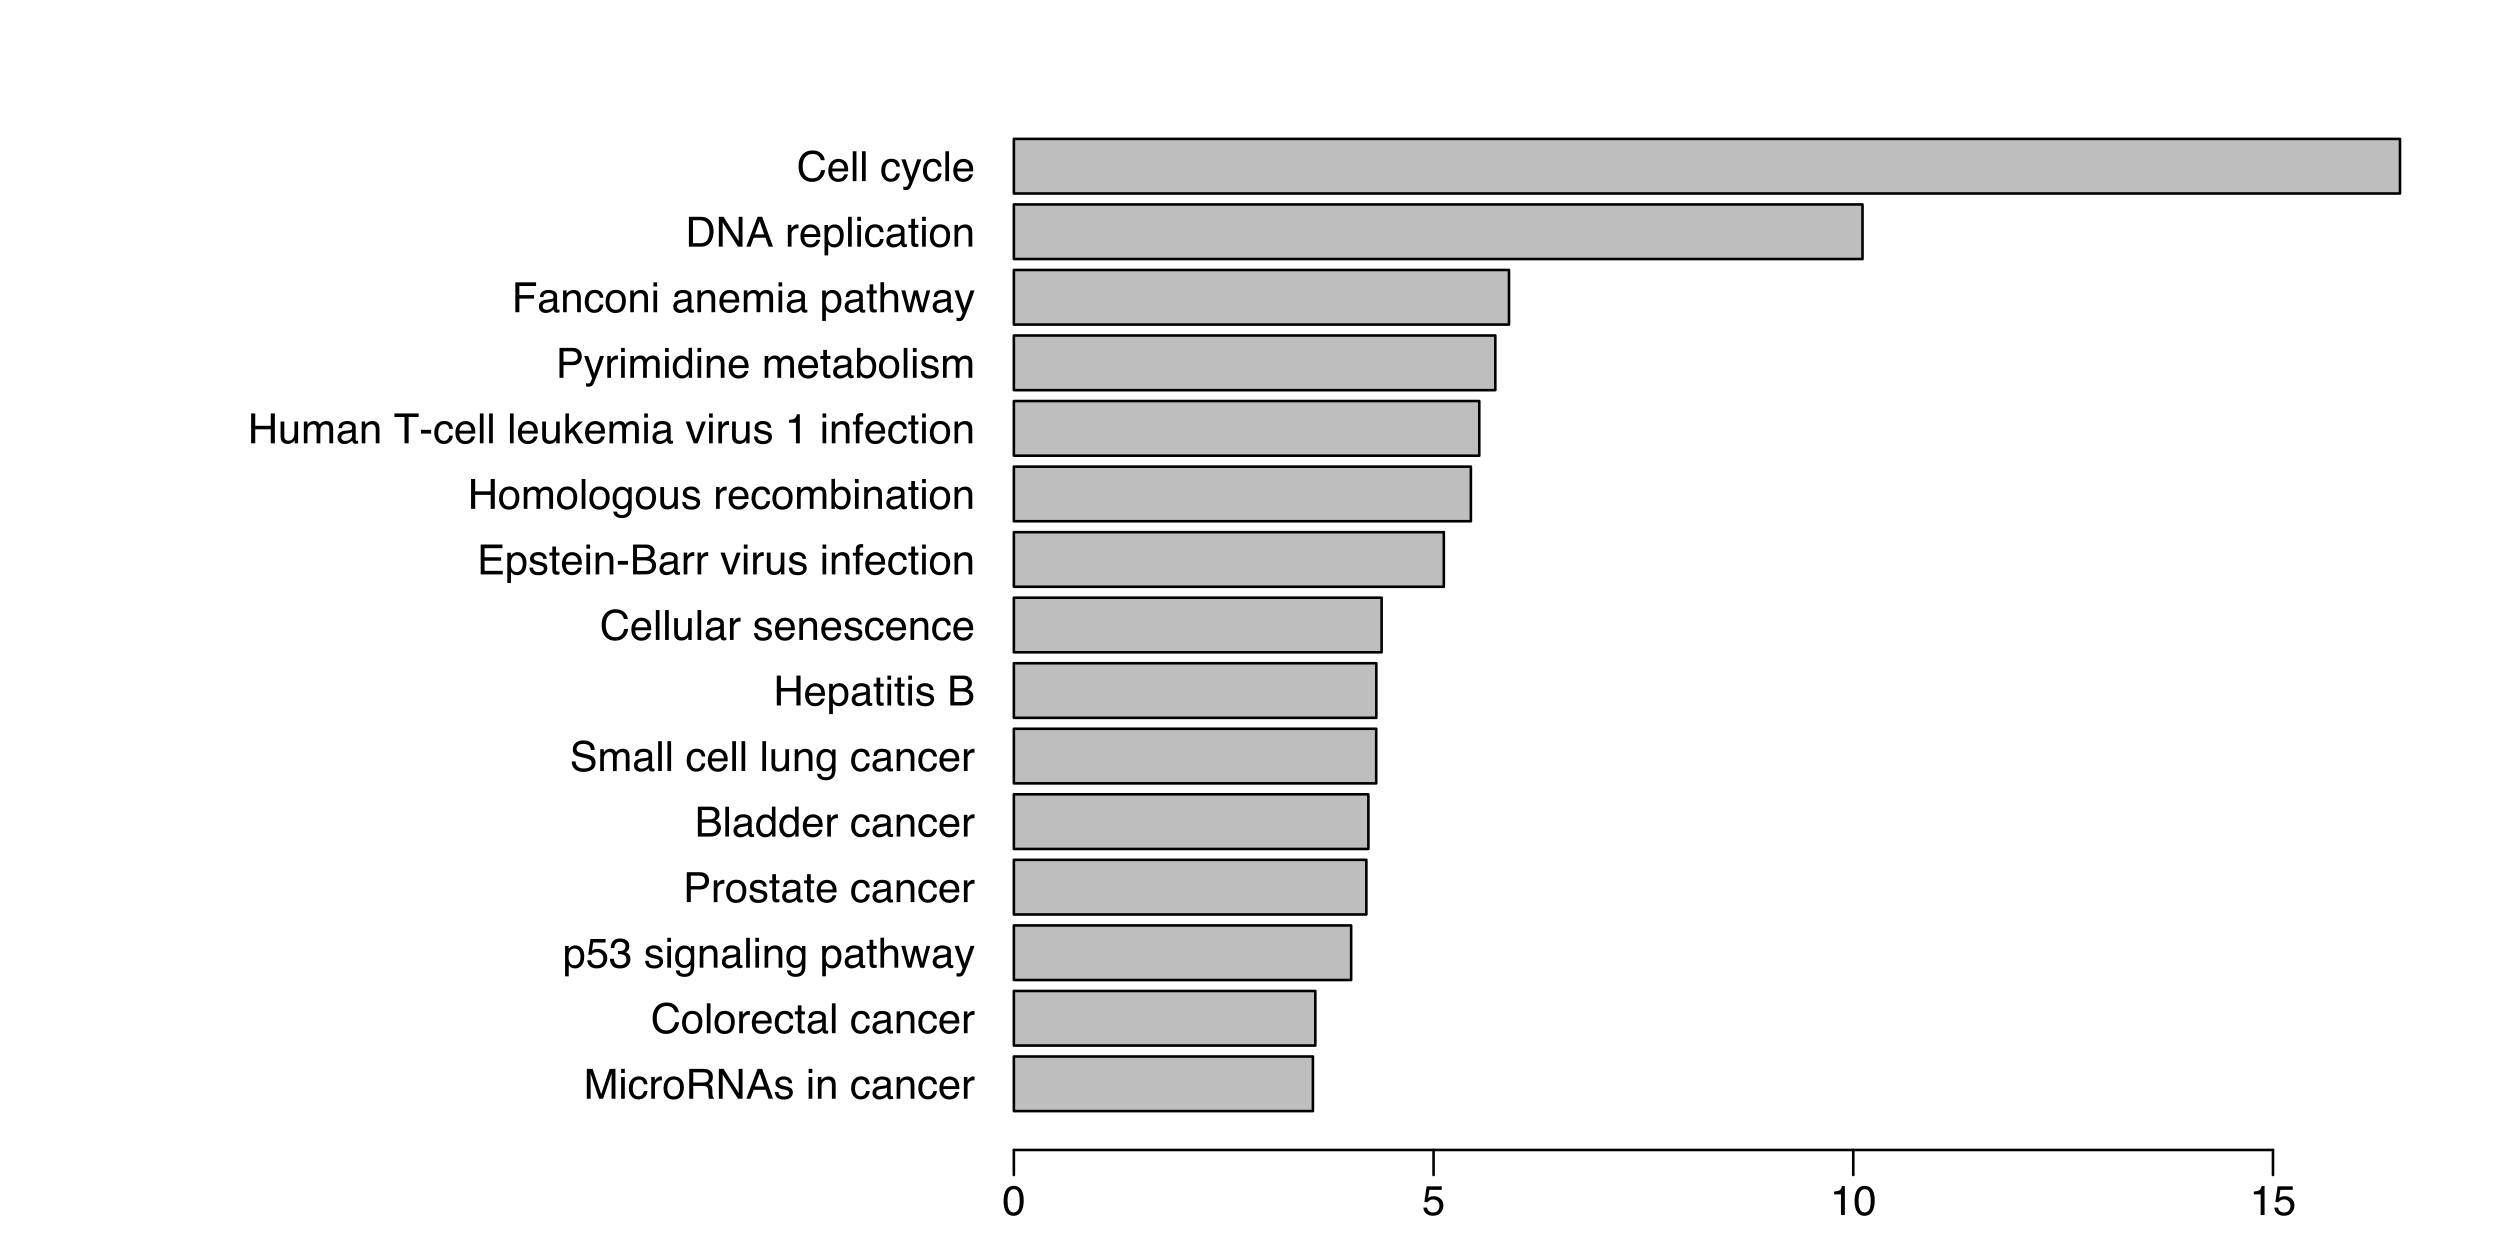 <?xml version="1.0" encoding="UTF-8"?>
<svg xmlns="http://www.w3.org/2000/svg" xmlns:xlink="http://www.w3.org/1999/xlink" width="720pt" height="360pt" viewBox="0 0 720 360" version="1.1">
<defs>
<g>
<symbol overflow="visible" id="glyph0-0">
<path style="stroke:none;" d="M 0.391 0 L 0.391 -8.609 L 7.219 -8.609 L 7.219 0 Z M 6.141 -1.078 L 6.141 -7.531 L 1.469 -7.531 L 1.469 -1.078 Z M 6.141 -1.078 "/>
</symbol>
<symbol overflow="visible" id="glyph0-1">
<path style="stroke:none;" d="M 0.891 -8.609 L 2.562 -8.609 L 5.031 -1.328 L 7.484 -8.609 L 9.141 -8.609 L 9.141 0 L 8.031 0 L 8.031 -5.078 C 8.031 -5.254 8.031 -5.547 8.031 -5.953 C 8.039 -6.359 8.047 -6.797 8.047 -7.266 L 5.594 0 L 4.438 0 L 1.969 -7.266 L 1.969 -7 C 1.969 -6.789 1.973 -6.469 1.984 -6.031 C 1.992 -5.602 2 -5.285 2 -5.078 L 2 0 L 0.891 0 Z M 0.891 -8.609 "/>
</symbol>
<symbol overflow="visible" id="glyph0-2">
<path style="stroke:none;" d="M 0.781 -6.25 L 1.844 -6.25 L 1.844 0 L 0.781 0 Z M 0.781 -8.609 L 1.844 -8.609 L 1.844 -7.406 L 0.781 -7.406 Z M 0.781 -8.609 "/>
</symbol>
<symbol overflow="visible" id="glyph0-3">
<path style="stroke:none;" d="M 3.188 -6.453 C 3.895 -6.453 4.469 -6.281 4.906 -5.938 C 5.352 -5.594 5.625 -5.004 5.719 -4.172 L 4.688 -4.172 C 4.625 -4.555 4.484 -4.875 4.266 -5.125 C 4.047 -5.383 3.688 -5.516 3.188 -5.516 C 2.52 -5.516 2.039 -5.188 1.75 -4.531 C 1.562 -4.102 1.469 -3.578 1.469 -2.953 C 1.469 -2.328 1.598 -1.797 1.859 -1.359 C 2.129 -0.93 2.551 -0.719 3.125 -0.719 C 3.562 -0.719 3.906 -0.852 4.156 -1.125 C 4.414 -1.395 4.594 -1.758 4.688 -2.219 L 5.719 -2.219 C 5.602 -1.383 5.312 -0.773 4.844 -0.391 C 4.375 -0.004 3.773 0.188 3.047 0.188 C 2.223 0.188 1.566 -0.113 1.078 -0.719 C 0.586 -1.32 0.344 -2.07 0.344 -2.969 C 0.344 -4.07 0.609 -4.926 1.141 -5.531 C 1.68 -6.145 2.363 -6.453 3.188 -6.453 Z M 3.031 -6.422 Z M 3.031 -6.422 "/>
</symbol>
<symbol overflow="visible" id="glyph0-4">
<path style="stroke:none;" d="M 0.797 -6.281 L 1.812 -6.281 L 1.812 -5.188 C 1.883 -5.406 2.082 -5.664 2.406 -5.969 C 2.727 -6.27 3.098 -6.422 3.516 -6.422 C 3.535 -6.422 3.566 -6.414 3.609 -6.406 C 3.66 -6.406 3.742 -6.398 3.859 -6.391 L 3.859 -5.281 C 3.797 -5.289 3.738 -5.297 3.688 -5.297 C 3.633 -5.297 3.578 -5.297 3.516 -5.297 C 2.984 -5.297 2.57 -5.125 2.281 -4.781 C 2 -4.445 1.859 -4.055 1.859 -3.609 L 1.859 0 L 0.797 0 Z M 0.797 -6.281 "/>
</symbol>
<symbol overflow="visible" id="glyph0-5">
<path style="stroke:none;" d="M 3.266 -0.688 C 3.961 -0.688 4.441 -0.945 4.703 -1.469 C 4.961 -2 5.094 -2.586 5.094 -3.234 C 5.094 -3.828 5 -4.305 4.812 -4.672 C 4.508 -5.242 4 -5.531 3.281 -5.531 C 2.633 -5.531 2.164 -5.285 1.875 -4.797 C 1.582 -4.305 1.438 -3.711 1.438 -3.016 C 1.438 -2.348 1.582 -1.789 1.875 -1.344 C 2.164 -0.906 2.629 -0.688 3.266 -0.688 Z M 3.312 -6.453 C 4.113 -6.453 4.789 -6.18 5.344 -5.641 C 5.906 -5.109 6.188 -4.316 6.188 -3.266 C 6.188 -2.254 5.941 -1.414 5.453 -0.75 C 4.961 -0.094 4.203 0.234 3.172 0.234 C 2.305 0.234 1.617 -0.055 1.109 -0.641 C 0.598 -1.234 0.344 -2.02 0.344 -3 C 0.344 -4.051 0.609 -4.891 1.141 -5.516 C 1.68 -6.141 2.406 -6.453 3.312 -6.453 Z M 3.266 -6.422 Z M 3.266 -6.422 "/>
</symbol>
<symbol overflow="visible" id="glyph0-6">
<path style="stroke:none;" d="M 4.922 -4.672 C 5.461 -4.672 5.891 -4.781 6.203 -5 C 6.523 -5.219 6.688 -5.609 6.688 -6.172 C 6.688 -6.785 6.469 -7.207 6.031 -7.438 C 5.789 -7.551 5.469 -7.609 5.062 -7.609 L 2.219 -7.609 L 2.219 -4.672 Z M 1.062 -8.609 L 5.047 -8.609 C 5.703 -8.609 6.238 -8.516 6.656 -8.328 C 7.469 -7.953 7.875 -7.27 7.875 -6.281 C 7.875 -5.77 7.766 -5.348 7.547 -5.016 C 7.336 -4.691 7.039 -4.43 6.656 -4.234 C 7 -4.098 7.254 -3.914 7.422 -3.688 C 7.586 -3.469 7.68 -3.109 7.703 -2.609 L 7.75 -1.453 C 7.758 -1.129 7.785 -0.883 7.828 -0.719 C 7.898 -0.445 8.023 -0.27 8.203 -0.188 L 8.203 0 L 6.781 0 C 6.738 -0.07 6.703 -0.164 6.672 -0.281 C 6.648 -0.406 6.633 -0.633 6.625 -0.969 L 6.547 -2.406 C 6.523 -2.969 6.316 -3.344 5.922 -3.531 C 5.703 -3.633 5.352 -3.688 4.875 -3.688 L 2.219 -3.688 L 2.219 0 L 1.062 0 Z M 1.062 -8.609 "/>
</symbol>
<symbol overflow="visible" id="glyph0-7">
<path style="stroke:none;" d="M 0.922 -8.609 L 2.297 -8.609 L 6.641 -1.641 L 6.641 -8.609 L 7.75 -8.609 L 7.75 0 L 6.438 0 L 2.031 -6.969 L 2.031 0 L 0.922 0 Z M 4.25 -8.609 Z M 4.25 -8.609 "/>
</symbol>
<symbol overflow="visible" id="glyph0-8">
<path style="stroke:none;" d="M 5.328 -3.531 L 4.031 -7.328 L 2.641 -3.531 Z M 3.422 -8.609 L 4.734 -8.609 L 7.859 0 L 6.578 0 L 5.703 -2.578 L 2.297 -2.578 L 1.375 0 L 0.172 0 Z M 4.016 -8.609 Z M 4.016 -8.609 "/>
</symbol>
<symbol overflow="visible" id="glyph0-9">
<path style="stroke:none;" d="M 1.406 -1.969 C 1.438 -1.613 1.523 -1.344 1.672 -1.156 C 1.93 -0.82 2.391 -0.656 3.047 -0.656 C 3.441 -0.656 3.785 -0.738 4.078 -0.906 C 4.379 -1.07 4.531 -1.332 4.531 -1.688 C 4.531 -1.957 4.41 -2.164 4.172 -2.312 C 4.016 -2.395 3.711 -2.492 3.266 -2.609 L 2.422 -2.812 C 1.891 -2.945 1.5 -3.098 1.25 -3.266 C 0.789 -3.547 0.562 -3.941 0.562 -4.453 C 0.562 -5.047 0.773 -5.523 1.203 -5.891 C 1.629 -6.254 2.207 -6.438 2.938 -6.438 C 3.875 -6.438 4.551 -6.16 4.969 -5.609 C 5.238 -5.254 5.367 -4.875 5.359 -4.469 L 4.359 -4.469 C 4.336 -4.707 4.254 -4.926 4.109 -5.125 C 3.867 -5.395 3.445 -5.531 2.844 -5.531 C 2.445 -5.531 2.145 -5.453 1.938 -5.297 C 1.738 -5.148 1.641 -4.953 1.641 -4.703 C 1.641 -4.43 1.773 -4.211 2.047 -4.047 C 2.203 -3.953 2.43 -3.867 2.734 -3.797 L 3.422 -3.625 C 4.18 -3.438 4.691 -3.258 4.953 -3.094 C 5.359 -2.82 5.562 -2.395 5.562 -1.812 C 5.562 -1.258 5.348 -0.781 4.922 -0.375 C 4.504 0.031 3.863 0.234 3 0.234 C 2.062 0.234 1.395 0.023 1 -0.391 C 0.613 -0.816 0.41 -1.344 0.391 -1.969 Z M 2.953 -6.422 Z M 2.953 -6.422 "/>
</symbol>
<symbol overflow="visible" id="glyph0-10">
<path style="stroke:none;" d=""/>
</symbol>
<symbol overflow="visible" id="glyph0-11">
<path style="stroke:none;" d="M 0.781 -6.281 L 1.781 -6.281 L 1.781 -5.391 C 2.07 -5.754 2.383 -6.016 2.719 -6.172 C 3.051 -6.336 3.422 -6.422 3.828 -6.422 C 4.711 -6.422 5.312 -6.109 5.625 -5.484 C 5.801 -5.141 5.891 -4.656 5.891 -4.031 L 5.891 0 L 4.812 0 L 4.812 -3.953 C 4.812 -4.336 4.754 -4.645 4.641 -4.875 C 4.453 -5.27 4.113 -5.469 3.625 -5.469 C 3.375 -5.469 3.172 -5.441 3.016 -5.391 C 2.723 -5.305 2.469 -5.133 2.25 -4.875 C 2.07 -4.664 1.957 -4.453 1.906 -4.234 C 1.852 -4.016 1.828 -3.695 1.828 -3.281 L 1.828 0 L 0.781 0 Z M 3.25 -6.422 Z M 3.25 -6.422 "/>
</symbol>
<symbol overflow="visible" id="glyph0-12">
<path style="stroke:none;" d="M 1.578 -1.672 C 1.578 -1.367 1.688 -1.129 1.906 -0.953 C 2.133 -0.773 2.398 -0.688 2.703 -0.688 C 3.078 -0.688 3.438 -0.77 3.781 -0.938 C 4.375 -1.227 4.672 -1.695 4.672 -2.344 L 4.672 -3.188 C 4.535 -3.113 4.363 -3.047 4.156 -2.984 C 3.957 -2.93 3.758 -2.895 3.562 -2.875 L 2.938 -2.797 C 2.551 -2.742 2.258 -2.66 2.062 -2.547 C 1.738 -2.367 1.578 -2.078 1.578 -1.672 Z M 4.141 -3.797 C 4.379 -3.828 4.539 -3.93 4.625 -4.109 C 4.664 -4.203 4.688 -4.336 4.688 -4.516 C 4.688 -4.867 4.555 -5.125 4.297 -5.281 C 4.047 -5.445 3.688 -5.531 3.219 -5.531 C 2.664 -5.531 2.273 -5.383 2.047 -5.094 C 1.91 -4.926 1.82 -4.68 1.781 -4.359 L 0.797 -4.359 C 0.816 -5.129 1.066 -5.664 1.547 -5.969 C 2.035 -6.27 2.598 -6.422 3.234 -6.422 C 3.973 -6.422 4.57 -6.281 5.031 -6 C 5.488 -5.719 5.719 -5.281 5.719 -4.688 L 5.719 -1.078 C 5.719 -0.973 5.738 -0.883 5.781 -0.812 C 5.832 -0.75 5.93 -0.719 6.078 -0.719 C 6.117 -0.719 6.164 -0.719 6.219 -0.719 C 6.281 -0.727 6.348 -0.738 6.422 -0.75 L 6.422 0.031 C 6.254 0.07 6.125 0.098 6.031 0.109 C 5.945 0.129 5.832 0.141 5.688 0.141 C 5.32 0.141 5.062 0.008 4.906 -0.25 C 4.812 -0.383 4.75 -0.578 4.719 -0.828 C 4.5 -0.547 4.188 -0.301 3.781 -0.094 C 3.383 0.113 2.945 0.219 2.469 0.219 C 1.883 0.219 1.406 0.039 1.031 -0.312 C 0.664 -0.664 0.484 -1.109 0.484 -1.641 C 0.484 -2.223 0.664 -2.676 1.031 -3 C 1.395 -3.32 1.867 -3.52 2.453 -3.594 Z M 3.266 -6.422 Z M 3.266 -6.422 "/>
</symbol>
<symbol overflow="visible" id="glyph0-13">
<path style="stroke:none;" d="M 3.391 -6.422 C 3.836 -6.422 4.27 -6.316 4.688 -6.109 C 5.102 -5.898 5.422 -5.629 5.641 -5.297 C 5.848 -4.973 5.988 -4.602 6.062 -4.188 C 6.125 -3.895 6.156 -3.43 6.156 -2.797 L 1.547 -2.797 C 1.566 -2.16 1.719 -1.648 2 -1.266 C 2.281 -0.879 2.719 -0.688 3.312 -0.688 C 3.863 -0.688 4.301 -0.867 4.625 -1.234 C 4.812 -1.441 4.945 -1.688 5.031 -1.969 L 6.062 -1.969 C 6.039 -1.738 5.953 -1.484 5.797 -1.203 C 5.641 -0.922 5.469 -0.688 5.281 -0.5 C 4.957 -0.188 4.555 0.02 4.078 0.125 C 3.828 0.188 3.539 0.219 3.219 0.219 C 2.438 0.219 1.773 -0.062 1.234 -0.625 C 0.691 -1.195 0.422 -1.992 0.422 -3.016 C 0.422 -4.023 0.691 -4.844 1.234 -5.469 C 1.785 -6.102 2.504 -6.422 3.391 -6.422 Z M 5.062 -3.641 C 5.02 -4.098 4.922 -4.461 4.766 -4.734 C 4.484 -5.242 4.004 -5.5 3.328 -5.5 C 2.836 -5.5 2.426 -5.32 2.094 -4.969 C 1.77 -4.625 1.598 -4.18 1.578 -3.641 Z M 3.281 -6.422 Z M 3.281 -6.422 "/>
</symbol>
<symbol overflow="visible" id="glyph0-14">
<path style="stroke:none;" d="M 4.547 -8.844 C 5.629 -8.844 6.473 -8.555 7.078 -7.984 C 7.68 -7.41 8.016 -6.758 8.078 -6.031 L 6.938 -6.031 C 6.812 -6.582 6.555 -7.02 6.172 -7.344 C 5.785 -7.664 5.242 -7.828 4.547 -7.828 C 3.703 -7.828 3.02 -7.531 2.5 -6.938 C 1.977 -6.344 1.719 -5.43 1.719 -4.203 C 1.719 -3.191 1.953 -2.367 2.422 -1.734 C 2.891 -1.109 3.594 -0.797 4.531 -0.797 C 5.383 -0.797 6.039 -1.129 6.5 -1.797 C 6.727 -2.141 6.906 -2.598 7.031 -3.172 L 8.156 -3.172 C 8.062 -2.266 7.727 -1.504 7.156 -0.891 C 6.469 -0.148 5.547 0.219 4.391 0.219 C 3.391 0.219 2.551 -0.082 1.875 -0.688 C 0.977 -1.488 0.531 -2.723 0.531 -4.391 C 0.531 -5.66 0.863 -6.703 1.531 -7.516 C 2.258 -8.398 3.266 -8.844 4.547 -8.844 Z M 4.312 -8.844 Z M 4.312 -8.844 "/>
</symbol>
<symbol overflow="visible" id="glyph0-15">
<path style="stroke:none;" d="M 0.797 -8.609 L 1.859 -8.609 L 1.859 0 L 0.797 0 Z M 0.797 -8.609 "/>
</symbol>
<symbol overflow="visible" id="glyph0-16">
<path style="stroke:none;" d="M 0.984 -8.031 L 2.047 -8.031 L 2.047 -6.281 L 3.047 -6.281 L 3.047 -5.422 L 2.047 -5.422 L 2.047 -1.312 C 2.047 -1.094 2.125 -0.945 2.281 -0.875 C 2.352 -0.832 2.488 -0.812 2.688 -0.812 C 2.738 -0.812 2.789 -0.812 2.844 -0.812 C 2.906 -0.82 2.973 -0.828 3.047 -0.828 L 3.047 0 C 2.93 0.031 2.805 0.051 2.672 0.062 C 2.547 0.082 2.406 0.094 2.25 0.094 C 1.758 0.094 1.426 -0.031 1.25 -0.281 C 1.07 -0.531 0.984 -0.859 0.984 -1.266 L 0.984 -5.422 L 0.141 -5.422 L 0.141 -6.281 L 0.984 -6.281 Z M 0.984 -8.031 "/>
</symbol>
<symbol overflow="visible" id="glyph0-17">
<path style="stroke:none;" d="M 3.422 -0.703 C 3.91 -0.703 4.316 -0.91 4.641 -1.328 C 4.973 -1.742 5.141 -2.359 5.141 -3.172 C 5.141 -3.672 5.066 -4.102 4.922 -4.469 C 4.648 -5.156 4.148 -5.5 3.422 -5.5 C 2.691 -5.5 2.191 -5.133 1.922 -4.406 C 1.773 -4.02 1.703 -3.523 1.703 -2.922 C 1.703 -2.43 1.773 -2.02 1.922 -1.688 C 2.191 -1.031 2.691 -0.703 3.422 -0.703 Z M 0.688 -6.25 L 1.719 -6.25 L 1.719 -5.422 C 1.926 -5.703 2.156 -5.922 2.406 -6.078 C 2.758 -6.305 3.176 -6.422 3.656 -6.422 C 4.375 -6.422 4.977 -6.148 5.469 -5.609 C 5.969 -5.066 6.219 -4.289 6.219 -3.281 C 6.219 -1.906 5.859 -0.926 5.141 -0.344 C 4.691 0.031 4.164 0.219 3.562 0.219 C 3.094 0.219 2.695 0.113 2.375 -0.094 C 2.188 -0.219 1.977 -0.422 1.75 -0.703 L 1.75 2.5 L 0.688 2.5 Z M 0.688 -6.25 "/>
</symbol>
<symbol overflow="visible" id="glyph0-18">
<path style="stroke:none;" d="M 1.484 -2.141 C 1.555 -1.535 1.836 -1.117 2.328 -0.891 C 2.578 -0.773 2.863 -0.719 3.188 -0.719 C 3.812 -0.719 4.273 -0.914 4.578 -1.312 C 4.879 -1.707 5.031 -2.148 5.031 -2.641 C 5.031 -3.223 4.848 -3.676 4.484 -4 C 4.129 -4.32 3.703 -4.484 3.203 -4.484 C 2.836 -4.484 2.523 -4.41 2.266 -4.266 C 2.004 -4.129 1.785 -3.938 1.609 -3.688 L 0.688 -3.734 L 1.328 -8.25 L 5.688 -8.25 L 5.688 -7.234 L 2.125 -7.234 L 1.766 -4.906 C 1.961 -5.051 2.148 -5.16 2.328 -5.234 C 2.641 -5.359 3 -5.422 3.406 -5.422 C 4.176 -5.422 4.828 -5.172 5.359 -4.672 C 5.898 -4.18 6.172 -3.555 6.172 -2.797 C 6.172 -2.004 5.922 -1.301 5.422 -0.688 C 4.93 -0.082 4.148 0.219 3.078 0.219 C 2.398 0.219 1.797 0.023 1.266 -0.359 C 0.742 -0.742 0.453 -1.336 0.391 -2.141 Z M 1.484 -2.141 "/>
</symbol>
<symbol overflow="visible" id="glyph0-19">
<path style="stroke:none;" d="M 3.125 0.234 C 2.125 0.234 1.398 -0.035 0.953 -0.578 C 0.504 -1.129 0.281 -1.797 0.281 -2.578 L 1.391 -2.578 C 1.43 -2.035 1.531 -1.641 1.688 -1.391 C 1.969 -0.953 2.461 -0.734 3.172 -0.734 C 3.734 -0.734 4.18 -0.879 4.516 -1.172 C 4.848 -1.473 5.016 -1.859 5.016 -2.328 C 5.016 -2.898 4.836 -3.301 4.484 -3.531 C 4.129 -3.77 3.641 -3.891 3.016 -3.891 C 2.941 -3.891 2.867 -3.883 2.797 -3.875 C 2.723 -3.875 2.648 -3.875 2.578 -3.875 L 2.578 -4.812 C 2.691 -4.789 2.785 -4.781 2.859 -4.781 C 2.93 -4.781 3.008 -4.781 3.094 -4.781 C 3.488 -4.781 3.812 -4.844 4.062 -4.969 C 4.508 -5.188 4.734 -5.578 4.734 -6.141 C 4.734 -6.555 4.582 -6.875 4.281 -7.094 C 3.988 -7.32 3.645 -7.438 3.25 -7.438 C 2.551 -7.438 2.066 -7.203 1.797 -6.734 C 1.648 -6.484 1.566 -6.117 1.547 -5.641 L 0.5 -5.641 C 0.5 -6.266 0.625 -6.797 0.875 -7.234 C 1.301 -8.016 2.055 -8.406 3.141 -8.406 C 3.992 -8.406 4.656 -8.211 5.125 -7.828 C 5.594 -7.453 5.828 -6.898 5.828 -6.172 C 5.828 -5.66 5.691 -5.242 5.422 -4.922 C 5.242 -4.723 5.02 -4.566 4.75 -4.453 C 5.188 -4.328 5.531 -4.094 5.781 -3.75 C 6.031 -3.406 6.156 -2.984 6.156 -2.484 C 6.156 -1.68 5.891 -1.023 5.359 -0.516 C 4.836 -0.016 4.094 0.234 3.125 0.234 Z M 3.125 0.234 "/>
</symbol>
<symbol overflow="visible" id="glyph0-20">
<path style="stroke:none;" d="M 2.984 -6.391 C 3.484 -6.391 3.914 -6.27 4.281 -6.031 C 4.477 -5.883 4.68 -5.68 4.891 -5.422 L 4.891 -6.219 L 5.859 -6.219 L 5.859 -0.516 C 5.859 0.285 5.742 0.914 5.516 1.375 C 5.078 2.227 4.25 2.656 3.031 2.656 C 2.352 2.656 1.785 2.504 1.328 2.203 C 0.867 1.898 0.609 1.426 0.547 0.781 L 1.625 0.781 C 1.676 1.062 1.773 1.281 1.922 1.438 C 2.16 1.664 2.535 1.781 3.047 1.781 C 3.859 1.781 4.391 1.492 4.641 0.922 C 4.785 0.586 4.852 -0.008 4.844 -0.875 C 4.633 -0.551 4.379 -0.312 4.078 -0.156 C 3.785 0 3.395 0.078 2.906 0.078 C 2.227 0.078 1.633 -0.16 1.125 -0.641 C 0.613 -1.129 0.359 -1.93 0.359 -3.047 C 0.359 -4.098 0.613 -4.914 1.125 -5.5 C 1.645 -6.094 2.266 -6.391 2.984 -6.391 Z M 4.891 -3.172 C 4.891 -3.941 4.727 -4.516 4.406 -4.891 C 4.082 -5.266 3.676 -5.453 3.188 -5.453 C 2.438 -5.453 1.926 -5.102 1.656 -4.406 C 1.508 -4.039 1.438 -3.555 1.438 -2.953 C 1.438 -2.242 1.578 -1.703 1.859 -1.328 C 2.148 -0.961 2.539 -0.781 3.031 -0.781 C 3.789 -0.781 4.32 -1.125 4.625 -1.812 C 4.801 -2.195 4.891 -2.648 4.891 -3.172 Z M 3.109 -6.422 Z M 3.109 -6.422 "/>
</symbol>
<symbol overflow="visible" id="glyph0-21">
<path style="stroke:none;" d="M 0.781 -8.641 L 1.828 -8.641 L 1.828 -5.422 C 2.078 -5.742 2.301 -5.969 2.5 -6.094 C 2.844 -6.312 3.27 -6.422 3.781 -6.422 C 4.688 -6.422 5.301 -6.102 5.625 -5.469 C 5.801 -5.125 5.891 -4.645 5.891 -4.031 L 5.891 0 L 4.812 0 L 4.812 -3.953 C 4.812 -4.41 4.75 -4.75 4.625 -4.969 C 4.438 -5.312 4.078 -5.484 3.547 -5.484 C 3.109 -5.484 2.711 -5.332 2.359 -5.031 C 2.004 -4.727 1.828 -4.16 1.828 -3.328 L 1.828 0 L 0.781 0 Z M 0.781 -8.641 "/>
</symbol>
<symbol overflow="visible" id="glyph0-22">
<path style="stroke:none;" d="M 1.266 -6.281 L 2.469 -1.328 L 3.688 -6.281 L 4.875 -6.281 L 6.109 -1.359 L 7.391 -6.281 L 8.438 -6.281 L 6.625 0 L 5.531 0 L 4.25 -4.859 L 3.016 0 L 1.922 0 L 0.109 -6.281 Z M 1.266 -6.281 "/>
</symbol>
<symbol overflow="visible" id="glyph0-23">
<path style="stroke:none;" d="M 4.688 -6.281 L 5.859 -6.281 C 5.711 -5.875 5.383 -4.953 4.875 -3.516 C 4.488 -2.441 4.164 -1.566 3.906 -0.891 C 3.301 0.711 2.875 1.691 2.625 2.047 C 2.375 2.398 1.941 2.578 1.328 2.578 C 1.18 2.578 1.066 2.566 0.984 2.547 C 0.91 2.535 0.812 2.516 0.688 2.484 L 0.688 1.531 C 0.875 1.582 1.008 1.613 1.094 1.625 C 1.176 1.633 1.25 1.641 1.312 1.641 C 1.5 1.641 1.641 1.609 1.734 1.547 C 1.828 1.484 1.906 1.406 1.969 1.312 C 1.988 1.281 2.055 1.117 2.172 0.828 C 2.297 0.535 2.383 0.32 2.438 0.188 L 0.125 -6.281 L 1.312 -6.281 L 3 -1.172 Z M 3 -6.422 Z M 3 -6.422 "/>
</symbol>
<symbol overflow="visible" id="glyph0-24">
<path style="stroke:none;" d="M 1.031 -8.609 L 4.906 -8.609 C 5.664 -8.609 6.281 -8.391 6.75 -7.953 C 7.219 -7.523 7.453 -6.922 7.453 -6.141 C 7.453 -5.473 7.242 -4.891 6.828 -4.391 C 6.41 -3.891 5.77 -3.641 4.906 -3.641 L 2.188 -3.641 L 2.188 0 L 1.031 0 Z M 6.281 -6.141 C 6.281 -6.766 6.047 -7.191 5.578 -7.422 C 5.316 -7.547 4.961 -7.609 4.516 -7.609 L 2.188 -7.609 L 2.188 -4.625 L 4.516 -4.625 C 5.035 -4.625 5.457 -4.734 5.781 -4.953 C 6.113 -5.18 6.281 -5.578 6.281 -6.141 Z M 6.281 -6.141 "/>
</symbol>
<symbol overflow="visible" id="glyph0-25">
<path style="stroke:none;" d="M 4.156 -4.969 C 4.645 -4.969 5.023 -5.035 5.297 -5.172 C 5.723 -5.391 5.938 -5.773 5.938 -6.328 C 5.938 -6.891 5.707 -7.27 5.25 -7.469 C 5 -7.582 4.617 -7.641 4.109 -7.641 L 2.031 -7.641 L 2.031 -4.969 Z M 4.547 -1 C 5.254 -1 5.766 -1.207 6.078 -1.625 C 6.266 -1.883 6.359 -2.195 6.359 -2.562 C 6.359 -3.188 6.078 -3.613 5.516 -3.844 C 5.223 -3.969 4.832 -4.031 4.344 -4.031 L 2.031 -4.031 L 2.031 -1 Z M 0.891 -8.609 L 4.578 -8.609 C 5.586 -8.609 6.305 -8.305 6.734 -7.703 C 6.984 -7.348 7.109 -6.938 7.109 -6.469 C 7.109 -5.926 6.953 -5.484 6.641 -5.141 C 6.484 -4.953 6.254 -4.785 5.953 -4.641 C 6.391 -4.473 6.719 -4.281 6.938 -4.062 C 7.332 -3.688 7.531 -3.172 7.531 -2.516 C 7.531 -1.961 7.352 -1.461 7 -1.016 C 6.477 -0.336 5.656 0 4.531 0 L 0.891 0 Z M 0.891 -8.609 "/>
</symbol>
<symbol overflow="visible" id="glyph0-26">
<path style="stroke:none;" d="M 1.438 -3.062 C 1.438 -2.395 1.578 -1.832 1.859 -1.375 C 2.148 -0.926 2.609 -0.703 3.234 -0.703 C 3.723 -0.703 4.125 -0.91 4.438 -1.328 C 4.758 -1.742 4.922 -2.348 4.922 -3.141 C 4.922 -3.93 4.754 -4.516 4.422 -4.891 C 4.098 -5.273 3.703 -5.469 3.234 -5.469 C 2.703 -5.469 2.27 -5.266 1.938 -4.859 C 1.602 -4.453 1.438 -3.852 1.438 -3.062 Z M 3.031 -6.391 C 3.508 -6.391 3.91 -6.285 4.234 -6.078 C 4.422 -5.961 4.633 -5.758 4.875 -5.469 L 4.875 -8.641 L 5.891 -8.641 L 5.891 0 L 4.938 0 L 4.938 -0.875 C 4.695 -0.488 4.406 -0.207 4.062 -0.031 C 3.727 0.133 3.344 0.219 2.906 0.219 C 2.207 0.219 1.602 -0.07 1.094 -0.656 C 0.582 -1.25 0.328 -2.031 0.328 -3 C 0.328 -3.914 0.562 -4.707 1.031 -5.375 C 1.5 -6.051 2.164 -6.391 3.031 -6.391 Z M 3.031 -6.391 "/>
</symbol>
<symbol overflow="visible" id="glyph0-27">
<path style="stroke:none;" d="M 1.672 -2.781 C 1.703 -2.289 1.816 -1.895 2.016 -1.594 C 2.41 -1.02 3.094 -0.734 4.062 -0.734 C 4.5 -0.734 4.898 -0.797 5.266 -0.922 C 5.961 -1.16 6.312 -1.594 6.312 -2.219 C 6.312 -2.688 6.16 -3.02 5.859 -3.219 C 5.566 -3.414 5.102 -3.586 4.469 -3.734 L 3.312 -4 C 2.539 -4.164 2 -4.352 1.688 -4.562 C 1.145 -4.926 0.875 -5.461 0.875 -6.172 C 0.875 -6.953 1.141 -7.586 1.672 -8.078 C 2.203 -8.578 2.957 -8.828 3.938 -8.828 C 4.844 -8.828 5.609 -8.609 6.234 -8.172 C 6.867 -7.734 7.188 -7.035 7.188 -6.078 L 6.094 -6.078 C 6.031 -6.547 5.906 -6.898 5.719 -7.141 C 5.363 -7.586 4.758 -7.812 3.906 -7.812 C 3.219 -7.812 2.723 -7.664 2.422 -7.375 C 2.117 -7.094 1.969 -6.758 1.969 -6.375 C 1.969 -5.957 2.145 -5.648 2.5 -5.453 C 2.727 -5.328 3.25 -5.172 4.062 -4.984 L 5.281 -4.703 C 5.852 -4.566 6.301 -4.383 6.625 -4.156 C 7.164 -3.758 7.438 -3.176 7.438 -2.406 C 7.438 -1.457 7.086 -0.773 6.391 -0.359 C 5.703 0.047 4.898 0.25 3.984 0.25 C 2.91 0.25 2.07 -0.02 1.469 -0.562 C 0.863 -1.113 0.566 -1.852 0.578 -2.781 Z M 4.031 -8.844 Z M 4.031 -8.844 "/>
</symbol>
<symbol overflow="visible" id="glyph0-28">
<path style="stroke:none;" d="M 0.781 -6.281 L 1.812 -6.281 L 1.812 -5.391 C 2.062 -5.691 2.289 -5.914 2.5 -6.062 C 2.844 -6.301 3.238 -6.422 3.688 -6.422 C 4.188 -6.422 4.586 -6.297 4.891 -6.047 C 5.055 -5.91 5.211 -5.703 5.359 -5.422 C 5.586 -5.766 5.859 -6.016 6.172 -6.172 C 6.492 -6.336 6.852 -6.422 7.25 -6.422 C 8.094 -6.422 8.664 -6.113 8.969 -5.5 C 9.133 -5.176 9.219 -4.734 9.219 -4.172 L 9.219 0 L 8.125 0 L 8.125 -4.359 C 8.125 -4.773 8.02 -5.062 7.812 -5.219 C 7.602 -5.375 7.348 -5.453 7.047 -5.453 C 6.629 -5.453 6.27 -5.312 5.969 -5.031 C 5.676 -4.758 5.531 -4.301 5.531 -3.656 L 5.531 0 L 4.453 0 L 4.453 -4.094 C 4.453 -4.52 4.398 -4.832 4.297 -5.031 C 4.141 -5.32 3.844 -5.469 3.406 -5.469 C 3.008 -5.469 2.645 -5.312 2.312 -5 C 1.988 -4.695 1.828 -4.141 1.828 -3.328 L 1.828 0 L 0.781 0 Z M 0.781 -6.281 "/>
</symbol>
<symbol overflow="visible" id="glyph0-29">
<path style="stroke:none;" d="M 1.828 -6.281 L 1.828 -2.109 C 1.828 -1.785 1.879 -1.523 1.984 -1.328 C 2.172 -0.953 2.52 -0.766 3.031 -0.766 C 3.758 -0.766 4.258 -1.094 4.531 -1.75 C 4.676 -2.102 4.75 -2.582 4.75 -3.188 L 4.75 -6.281 L 5.797 -6.281 L 5.797 0 L 4.812 0 L 4.812 -0.922 C 4.676 -0.68 4.508 -0.484 4.312 -0.328 C 3.906 0.004 3.414 0.172 2.844 0.172 C 1.945 0.172 1.336 -0.129 1.016 -0.734 C 0.836 -1.047 0.75 -1.473 0.75 -2.016 L 0.75 -6.281 Z M 3.281 -6.422 Z M 3.281 -6.422 "/>
</symbol>
<symbol overflow="visible" id="glyph0-30">
<path style="stroke:none;" d="M 0.938 -8.609 L 2.125 -8.609 L 2.125 -5.047 L 6.594 -5.047 L 6.594 -8.609 L 7.781 -8.609 L 7.781 0 L 6.594 0 L 6.594 -4.031 L 2.125 -4.031 L 2.125 0 L 0.938 0 Z M 0.938 -8.609 "/>
</symbol>
<symbol overflow="visible" id="glyph0-31">
<path style="stroke:none;" d="M 1.031 -8.609 L 7.297 -8.609 L 7.297 -7.547 L 2.156 -7.547 L 2.156 -4.938 L 6.922 -4.938 L 6.922 -3.938 L 2.156 -3.938 L 2.156 -1.031 L 7.391 -1.031 L 7.391 0 L 1.031 0 Z M 4.203 -8.609 Z M 4.203 -8.609 "/>
</symbol>
<symbol overflow="visible" id="glyph0-32">
<path style="stroke:none;" d="M 0.5 -3.891 L 3.438 -3.891 L 3.438 -2.797 L 0.5 -2.797 Z M 0.5 -3.891 "/>
</symbol>
<symbol overflow="visible" id="glyph0-33">
<path style="stroke:none;" d="M 1.297 -6.281 L 2.969 -1.172 L 4.719 -6.281 L 5.875 -6.281 L 3.5 0 L 2.375 0 L 0.062 -6.281 Z M 1.297 -6.281 "/>
</symbol>
<symbol overflow="visible" id="glyph0-34">
<path style="stroke:none;" d="M 1.031 -7.234 C 1.051 -7.672 1.129 -7.988 1.266 -8.188 C 1.516 -8.551 1.988 -8.734 2.688 -8.734 C 2.758 -8.734 2.828 -8.727 2.891 -8.719 C 2.961 -8.719 3.047 -8.711 3.141 -8.703 L 3.141 -7.75 C 3.023 -7.758 2.941 -7.766 2.891 -7.766 C 2.848 -7.766 2.805 -7.766 2.766 -7.766 C 2.441 -7.766 2.25 -7.68 2.188 -7.516 C 2.125 -7.348 2.094 -6.926 2.094 -6.25 L 3.141 -6.25 L 3.141 -5.422 L 2.078 -5.422 L 2.078 0 L 1.031 0 L 1.031 -5.422 L 0.172 -5.422 L 0.172 -6.25 L 1.031 -6.25 Z M 1.031 -7.234 "/>
</symbol>
<symbol overflow="visible" id="glyph0-35">
<path style="stroke:none;" d="M 0.688 -8.641 L 1.719 -8.641 L 1.719 -5.516 C 1.945 -5.816 2.223 -6.047 2.547 -6.203 C 2.867 -6.359 3.219 -6.438 3.594 -6.438 C 4.375 -6.438 5.004 -6.164 5.484 -5.625 C 5.973 -5.094 6.219 -4.305 6.219 -3.266 C 6.219 -2.266 5.977 -1.438 5.5 -0.781 C 5.02 -0.125 4.352 0.203 3.5 0.203 C 3.02 0.203 2.617 0.086 2.297 -0.141 C 2.098 -0.285 1.891 -0.504 1.672 -0.797 L 1.672 0 L 0.688 0 Z M 3.438 -0.734 C 4.008 -0.734 4.438 -0.957 4.719 -1.406 C 5 -1.863 5.141 -2.461 5.141 -3.203 C 5.141 -3.867 5 -4.414 4.719 -4.844 C 4.438 -5.281 4.02 -5.5 3.469 -5.5 C 2.988 -5.5 2.566 -5.32 2.203 -4.969 C 1.836 -4.613 1.656 -4.023 1.656 -3.203 C 1.656 -2.617 1.727 -2.141 1.875 -1.766 C 2.156 -1.078 2.676 -0.734 3.438 -0.734 Z M 3.438 -0.734 "/>
</symbol>
<symbol overflow="visible" id="glyph0-36">
<path style="stroke:none;" d="M 7.172 -8.609 L 7.172 -7.578 L 4.281 -7.578 L 4.281 0 L 3.094 0 L 3.094 -7.578 L 0.188 -7.578 L 0.188 -8.609 Z M 7.172 -8.609 "/>
</symbol>
<symbol overflow="visible" id="glyph0-37">
<path style="stroke:none;" d="M 0.75 -8.609 L 1.766 -8.609 L 1.766 -3.609 L 4.469 -6.281 L 5.812 -6.281 L 3.422 -3.922 L 5.953 0 L 4.609 0 L 2.656 -3.172 L 1.766 -2.359 L 1.766 0 L 0.75 0 Z M 0.75 -8.609 "/>
</symbol>
<symbol overflow="visible" id="glyph0-38">
<path style="stroke:none;" d="M 1.156 -5.938 L 1.156 -6.75 C 1.914 -6.82 2.441 -6.945 2.734 -7.125 C 3.035 -7.301 3.266 -7.711 3.422 -8.359 L 4.25 -8.359 L 4.25 0 L 3.125 0 L 3.125 -5.938 Z M 1.156 -5.938 "/>
</symbol>
<symbol overflow="visible" id="glyph0-39">
<path style="stroke:none;" d="M 1.031 -8.609 L 7 -8.609 L 7 -7.547 L 2.188 -7.547 L 2.188 -4.938 L 6.422 -4.938 L 6.422 -3.922 L 2.188 -3.922 L 2.188 0 L 1.031 0 Z M 1.031 -8.609 "/>
</symbol>
<symbol overflow="visible" id="glyph0-40">
<path style="stroke:none;" d="M 4.219 -1 C 4.613 -1 4.938 -1.039 5.188 -1.125 C 5.645 -1.27 6.02 -1.562 6.312 -2 C 6.539 -2.344 6.703 -2.785 6.797 -3.328 C 6.859 -3.66 6.891 -3.961 6.891 -4.234 C 6.891 -5.305 6.676 -6.133 6.25 -6.719 C 5.832 -7.312 5.148 -7.609 4.203 -7.609 L 2.141 -7.609 L 2.141 -1 Z M 0.969 -8.609 L 4.453 -8.609 C 5.641 -8.609 6.555 -8.188 7.203 -7.344 C 7.785 -6.594 8.078 -5.625 8.078 -4.438 C 8.078 -3.52 7.906 -2.691 7.562 -1.953 C 6.957 -0.648 5.914 0 4.438 0 L 0.969 0 Z M 0.969 -8.609 "/>
</symbol>
<symbol overflow="visible" id="glyph0-41">
<path style="stroke:none;" d="M 3.25 -8.391 C 4.332 -8.391 5.117 -7.941 5.609 -7.047 C 5.984 -6.359 6.172 -5.41 6.172 -4.203 C 6.172 -3.066 6 -2.125 5.656 -1.375 C 5.164 -0.301 4.359 0.234 3.234 0.234 C 2.234 0.234 1.484 -0.203 0.984 -1.078 C 0.578 -1.816 0.375 -2.801 0.375 -4.031 C 0.375 -4.977 0.5 -5.797 0.75 -6.484 C 1.207 -7.754 2.039 -8.391 3.25 -8.391 Z M 3.234 -0.734 C 3.785 -0.734 4.223 -0.973 4.547 -1.453 C 4.867 -1.941 5.031 -2.848 5.031 -4.172 C 5.031 -5.117 4.91 -5.898 4.672 -6.516 C 4.441 -7.129 3.988 -7.438 3.312 -7.438 C 2.688 -7.438 2.227 -7.145 1.938 -6.562 C 1.656 -5.977 1.516 -5.117 1.516 -3.984 C 1.516 -3.129 1.609 -2.441 1.797 -1.922 C 2.078 -1.129 2.555 -0.734 3.234 -0.734 Z M 3.234 -0.734 "/>
</symbol>
</g>
</defs>
<g id="surface2869">
<rect x="0" y="0" width="720" height="360" style="fill:rgb(100%,100%,100%);fill-opacity:1;stroke:none;"/>
<path style="fill-rule:nonzero;fill:rgb(74.51%,74.51%,74.51%);fill-opacity:1;stroke-width:0.75;stroke-linecap:round;stroke-linejoin:round;stroke:rgb(0%,0%,0%);stroke-opacity:1;stroke-miterlimit:10;" d="M 291.992 320 L 378.117 320 L 378.117 304.27 L 291.992 304.27 Z M 291.992 320 "/>
<path style="fill-rule:nonzero;fill:rgb(74.51%,74.51%,74.51%);fill-opacity:1;stroke-width:0.75;stroke-linecap:round;stroke-linejoin:round;stroke:rgb(0%,0%,0%);stroke-opacity:1;stroke-miterlimit:10;" d="M 291.992 301.125 L 378.809 301.125 L 378.809 285.395 L 291.992 285.395 Z M 291.992 301.125 "/>
<path style="fill-rule:nonzero;fill:rgb(74.51%,74.51%,74.51%);fill-opacity:1;stroke-width:0.75;stroke-linecap:round;stroke-linejoin:round;stroke:rgb(0%,0%,0%);stroke-opacity:1;stroke-miterlimit:10;" d="M 291.992 282.246 L 389.129 282.246 L 389.129 266.516 L 291.992 266.516 Z M 291.992 282.246 "/>
<path style="fill-rule:nonzero;fill:rgb(74.51%,74.51%,74.51%);fill-opacity:1;stroke-width:0.75;stroke-linecap:round;stroke-linejoin:round;stroke:rgb(0%,0%,0%);stroke-opacity:1;stroke-miterlimit:10;" d="M 291.992 263.371 L 393.512 263.371 L 393.512 247.641 L 291.992 247.641 Z M 291.992 263.371 "/>
<path style="fill-rule:nonzero;fill:rgb(74.51%,74.51%,74.51%);fill-opacity:1;stroke-width:0.75;stroke-linecap:round;stroke-linejoin:round;stroke:rgb(0%,0%,0%);stroke-opacity:1;stroke-miterlimit:10;" d="M 291.992 244.496 L 394.09 244.496 L 394.09 228.766 L 291.992 228.766 Z M 291.992 244.496 "/>
<path style="fill-rule:nonzero;fill:rgb(74.51%,74.51%,74.51%);fill-opacity:1;stroke-width:0.75;stroke-linecap:round;stroke-linejoin:round;stroke:rgb(0%,0%,0%);stroke-opacity:1;stroke-miterlimit:10;" d="M 291.992 225.617 L 396.348 225.617 L 396.348 209.887 L 291.992 209.887 Z M 291.992 225.617 "/>
<path style="fill-rule:nonzero;fill:rgb(74.51%,74.51%,74.51%);fill-opacity:1;stroke-width:0.75;stroke-linecap:round;stroke-linejoin:round;stroke:rgb(0%,0%,0%);stroke-opacity:1;stroke-miterlimit:10;" d="M 291.992 206.742 L 396.383 206.742 L 396.383 191.012 L 291.992 191.012 Z M 291.992 206.742 "/>
<path style="fill-rule:nonzero;fill:rgb(74.51%,74.51%,74.51%);fill-opacity:1;stroke-width:0.75;stroke-linecap:round;stroke-linejoin:round;stroke:rgb(0%,0%,0%);stroke-opacity:1;stroke-miterlimit:10;" d="M 291.992 187.863 L 397.906 187.863 L 397.906 172.133 L 291.992 172.133 Z M 291.992 187.863 "/>
<path style="fill-rule:nonzero;fill:rgb(74.51%,74.51%,74.51%);fill-opacity:1;stroke-width:0.75;stroke-linecap:round;stroke-linejoin:round;stroke:rgb(0%,0%,0%);stroke-opacity:1;stroke-miterlimit:10;" d="M 291.992 168.988 L 415.82 168.988 L 415.82 153.258 L 291.992 153.258 Z M 291.992 168.988 "/>
<path style="fill-rule:nonzero;fill:rgb(74.51%,74.51%,74.51%);fill-opacity:1;stroke-width:0.75;stroke-linecap:round;stroke-linejoin:round;stroke:rgb(0%,0%,0%);stroke-opacity:1;stroke-miterlimit:10;" d="M 291.992 150.113 L 423.613 150.113 L 423.613 134.383 L 291.992 134.383 Z M 291.992 150.113 "/>
<path style="fill-rule:nonzero;fill:rgb(74.51%,74.51%,74.51%);fill-opacity:1;stroke-width:0.75;stroke-linecap:round;stroke-linejoin:round;stroke:rgb(0%,0%,0%);stroke-opacity:1;stroke-miterlimit:10;" d="M 291.992 131.234 L 426.031 131.234 L 426.031 115.504 L 291.992 115.504 Z M 291.992 131.234 "/>
<path style="fill-rule:nonzero;fill:rgb(74.51%,74.51%,74.51%);fill-opacity:1;stroke-width:0.75;stroke-linecap:round;stroke-linejoin:round;stroke:rgb(0%,0%,0%);stroke-opacity:1;stroke-miterlimit:10;" d="M 291.992 112.359 L 430.652 112.359 L 430.652 96.629 L 291.992 96.629 Z M 291.992 112.359 "/>
<path style="fill-rule:nonzero;fill:rgb(74.51%,74.51%,74.51%);fill-opacity:1;stroke-width:0.75;stroke-linecap:round;stroke-linejoin:round;stroke:rgb(0%,0%,0%);stroke-opacity:1;stroke-miterlimit:10;" d="M 291.992 93.484 L 434.59 93.484 L 434.59 77.754 L 291.992 77.754 Z M 291.992 93.484 "/>
<path style="fill-rule:nonzero;fill:rgb(74.51%,74.51%,74.51%);fill-opacity:1;stroke-width:0.75;stroke-linecap:round;stroke-linejoin:round;stroke:rgb(0%,0%,0%);stroke-opacity:1;stroke-miterlimit:10;" d="M 291.992 74.605 L 536.406 74.605 L 536.406 58.875 L 291.992 58.875 Z M 291.992 74.605 "/>
<path style="fill-rule:nonzero;fill:rgb(74.51%,74.51%,74.51%);fill-opacity:1;stroke-width:0.75;stroke-linecap:round;stroke-linejoin:round;stroke:rgb(0%,0%,0%);stroke-opacity:1;stroke-miterlimit:10;" d="M 291.992 55.73 L 691.199 55.73 L 691.199 40 L 291.992 40 Z M 291.992 55.73 "/>
<g style="fill:rgb(0%,0%,0%);fill-opacity:1;">
  <use xlink:href="#glyph0-1" x="168.105" y="316.441"/>
  <use xlink:href="#glyph0-2" x="178.102" y="316.441"/>
  <use xlink:href="#glyph0-3" x="180.768" y="316.441"/>
  <use xlink:href="#glyph0-4" x="186.768" y="316.441"/>
  <use xlink:href="#glyph0-5" x="190.764" y="316.441"/>
  <use xlink:href="#glyph0-6" x="197.438" y="316.441"/>
  <use xlink:href="#glyph0-7" x="206.104" y="316.441"/>
  <use xlink:href="#glyph0-8" x="214.77" y="316.441"/>
  <use xlink:href="#glyph0-9" x="222.773" y="316.441"/>
  <use xlink:href="#glyph0-10" x="228.773" y="316.441"/>
  <use xlink:href="#glyph0-2" x="232.107" y="316.441"/>
  <use xlink:href="#glyph0-11" x="234.773" y="316.441"/>
  <use xlink:href="#glyph0-10" x="241.447" y="316.441"/>
  <use xlink:href="#glyph0-3" x="244.781" y="316.441"/>
  <use xlink:href="#glyph0-12" x="250.781" y="316.441"/>
  <use xlink:href="#glyph0-11" x="257.455" y="316.441"/>
  <use xlink:href="#glyph0-3" x="264.129" y="316.441"/>
  <use xlink:href="#glyph0-13" x="270.129" y="316.441"/>
  <use xlink:href="#glyph0-4" x="276.803" y="316.441"/>
</g>
<g style="fill:rgb(0%,0%,0%);fill-opacity:1;">
  <use xlink:href="#glyph0-14" x="187.426" y="297.562"/>
  <use xlink:href="#glyph0-5" x="196.092" y="297.562"/>
  <use xlink:href="#glyph0-15" x="202.766" y="297.562"/>
  <use xlink:href="#glyph0-5" x="205.432" y="297.562"/>
  <use xlink:href="#glyph0-4" x="212.105" y="297.562"/>
  <use xlink:href="#glyph0-13" x="216.102" y="297.562"/>
  <use xlink:href="#glyph0-3" x="222.775" y="297.562"/>
  <use xlink:href="#glyph0-16" x="228.775" y="297.562"/>
  <use xlink:href="#glyph0-12" x="232.109" y="297.562"/>
  <use xlink:href="#glyph0-15" x="238.783" y="297.562"/>
  <use xlink:href="#glyph0-10" x="241.449" y="297.562"/>
  <use xlink:href="#glyph0-3" x="244.783" y="297.562"/>
  <use xlink:href="#glyph0-12" x="250.783" y="297.562"/>
  <use xlink:href="#glyph0-11" x="257.457" y="297.562"/>
  <use xlink:href="#glyph0-3" x="264.131" y="297.562"/>
  <use xlink:href="#glyph0-13" x="270.131" y="297.562"/>
  <use xlink:href="#glyph0-4" x="276.805" y="297.562"/>
</g>
<g style="fill:rgb(0%,0%,0%);fill-opacity:1;">
  <use xlink:href="#glyph0-17" x="162.051" y="278.688"/>
  <use xlink:href="#glyph0-18" x="168.725" y="278.688"/>
  <use xlink:href="#glyph0-19" x="175.398" y="278.688"/>
  <use xlink:href="#glyph0-10" x="182.072" y="278.688"/>
  <use xlink:href="#glyph0-9" x="185.406" y="278.688"/>
  <use xlink:href="#glyph0-2" x="191.406" y="278.688"/>
  <use xlink:href="#glyph0-20" x="194.072" y="278.688"/>
  <use xlink:href="#glyph0-11" x="200.746" y="278.688"/>
  <use xlink:href="#glyph0-12" x="207.42" y="278.688"/>
  <use xlink:href="#glyph0-15" x="214.094" y="278.688"/>
  <use xlink:href="#glyph0-2" x="216.76" y="278.688"/>
  <use xlink:href="#glyph0-11" x="219.426" y="278.688"/>
  <use xlink:href="#glyph0-20" x="226.1" y="278.688"/>
  <use xlink:href="#glyph0-10" x="232.773" y="278.688"/>
  <use xlink:href="#glyph0-17" x="236.107" y="278.688"/>
  <use xlink:href="#glyph0-12" x="242.781" y="278.688"/>
  <use xlink:href="#glyph0-16" x="249.455" y="278.688"/>
  <use xlink:href="#glyph0-21" x="252.789" y="278.688"/>
  <use xlink:href="#glyph0-22" x="259.463" y="278.688"/>
  <use xlink:href="#glyph0-12" x="268.129" y="278.688"/>
  <use xlink:href="#glyph0-23" x="274.803" y="278.688"/>
</g>
<g style="fill:rgb(0%,0%,0%);fill-opacity:1;">
  <use xlink:href="#glyph0-24" x="196.762" y="259.809"/>
  <use xlink:href="#glyph0-4" x="204.766" y="259.809"/>
  <use xlink:href="#glyph0-5" x="208.762" y="259.809"/>
  <use xlink:href="#glyph0-9" x="215.436" y="259.809"/>
  <use xlink:href="#glyph0-16" x="221.436" y="259.809"/>
  <use xlink:href="#glyph0-12" x="224.77" y="259.809"/>
  <use xlink:href="#glyph0-16" x="231.443" y="259.809"/>
  <use xlink:href="#glyph0-13" x="234.777" y="259.809"/>
  <use xlink:href="#glyph0-10" x="241.451" y="259.809"/>
  <use xlink:href="#glyph0-3" x="244.785" y="259.809"/>
  <use xlink:href="#glyph0-12" x="250.785" y="259.809"/>
  <use xlink:href="#glyph0-11" x="257.459" y="259.809"/>
  <use xlink:href="#glyph0-3" x="264.133" y="259.809"/>
  <use xlink:href="#glyph0-13" x="270.133" y="259.809"/>
  <use xlink:href="#glyph0-4" x="276.807" y="259.809"/>
</g>
<g style="fill:rgb(0%,0%,0%);fill-opacity:1;">
  <use xlink:href="#glyph0-25" x="200.09" y="240.934"/>
  <use xlink:href="#glyph0-15" x="208.094" y="240.934"/>
  <use xlink:href="#glyph0-12" x="210.76" y="240.934"/>
  <use xlink:href="#glyph0-26" x="217.434" y="240.934"/>
  <use xlink:href="#glyph0-26" x="224.107" y="240.934"/>
  <use xlink:href="#glyph0-13" x="230.781" y="240.934"/>
  <use xlink:href="#glyph0-4" x="237.455" y="240.934"/>
  <use xlink:href="#glyph0-10" x="241.451" y="240.934"/>
  <use xlink:href="#glyph0-3" x="244.785" y="240.934"/>
  <use xlink:href="#glyph0-12" x="250.785" y="240.934"/>
  <use xlink:href="#glyph0-11" x="257.459" y="240.934"/>
  <use xlink:href="#glyph0-3" x="264.133" y="240.934"/>
  <use xlink:href="#glyph0-13" x="270.133" y="240.934"/>
  <use xlink:href="#glyph0-4" x="276.807" y="240.934"/>
</g>
<g style="fill:rgb(0%,0%,0%);fill-opacity:1;">
  <use xlink:href="#glyph0-27" x="164.082" y="222.059"/>
  <use xlink:href="#glyph0-28" x="172.086" y="222.059"/>
  <use xlink:href="#glyph0-12" x="182.082" y="222.059"/>
  <use xlink:href="#glyph0-15" x="188.756" y="222.059"/>
  <use xlink:href="#glyph0-15" x="191.422" y="222.059"/>
  <use xlink:href="#glyph0-10" x="194.088" y="222.059"/>
  <use xlink:href="#glyph0-3" x="197.422" y="222.059"/>
  <use xlink:href="#glyph0-13" x="203.422" y="222.059"/>
  <use xlink:href="#glyph0-15" x="210.096" y="222.059"/>
  <use xlink:href="#glyph0-15" x="212.762" y="222.059"/>
  <use xlink:href="#glyph0-10" x="215.428" y="222.059"/>
  <use xlink:href="#glyph0-15" x="218.762" y="222.059"/>
  <use xlink:href="#glyph0-29" x="221.428" y="222.059"/>
  <use xlink:href="#glyph0-11" x="228.102" y="222.059"/>
  <use xlink:href="#glyph0-20" x="234.775" y="222.059"/>
  <use xlink:href="#glyph0-10" x="241.449" y="222.059"/>
  <use xlink:href="#glyph0-3" x="244.783" y="222.059"/>
  <use xlink:href="#glyph0-12" x="250.783" y="222.059"/>
  <use xlink:href="#glyph0-11" x="257.457" y="222.059"/>
  <use xlink:href="#glyph0-3" x="264.131" y="222.059"/>
  <use xlink:href="#glyph0-13" x="270.131" y="222.059"/>
  <use xlink:href="#glyph0-4" x="276.805" y="222.059"/>
</g>
<g style="fill:rgb(0%,0%,0%);fill-opacity:1;">
  <use xlink:href="#glyph0-30" x="222.777" y="203.18"/>
  <use xlink:href="#glyph0-13" x="231.443" y="203.18"/>
  <use xlink:href="#glyph0-17" x="238.117" y="203.18"/>
  <use xlink:href="#glyph0-12" x="244.791" y="203.18"/>
  <use xlink:href="#glyph0-16" x="251.465" y="203.18"/>
  <use xlink:href="#glyph0-2" x="254.799" y="203.18"/>
  <use xlink:href="#glyph0-16" x="257.465" y="203.18"/>
  <use xlink:href="#glyph0-2" x="260.799" y="203.18"/>
  <use xlink:href="#glyph0-9" x="263.465" y="203.18"/>
  <use xlink:href="#glyph0-10" x="269.465" y="203.18"/>
  <use xlink:href="#glyph0-25" x="272.799" y="203.18"/>
</g>
<g style="fill:rgb(0%,0%,0%);fill-opacity:1;">
  <use xlink:href="#glyph0-14" x="172.742" y="184.305"/>
  <use xlink:href="#glyph0-13" x="181.408" y="184.305"/>
  <use xlink:href="#glyph0-15" x="188.082" y="184.305"/>
  <use xlink:href="#glyph0-15" x="190.748" y="184.305"/>
  <use xlink:href="#glyph0-29" x="193.414" y="184.305"/>
  <use xlink:href="#glyph0-15" x="200.088" y="184.305"/>
  <use xlink:href="#glyph0-12" x="202.754" y="184.305"/>
  <use xlink:href="#glyph0-4" x="209.428" y="184.305"/>
  <use xlink:href="#glyph0-10" x="213.424" y="184.305"/>
  <use xlink:href="#glyph0-9" x="216.758" y="184.305"/>
  <use xlink:href="#glyph0-13" x="222.758" y="184.305"/>
  <use xlink:href="#glyph0-11" x="229.432" y="184.305"/>
  <use xlink:href="#glyph0-13" x="236.105" y="184.305"/>
  <use xlink:href="#glyph0-9" x="242.779" y="184.305"/>
  <use xlink:href="#glyph0-3" x="248.779" y="184.305"/>
  <use xlink:href="#glyph0-13" x="254.779" y="184.305"/>
  <use xlink:href="#glyph0-11" x="261.453" y="184.305"/>
  <use xlink:href="#glyph0-3" x="268.127" y="184.305"/>
  <use xlink:href="#glyph0-13" x="274.127" y="184.305"/>
</g>
<g style="fill:rgb(0%,0%,0%);fill-opacity:1;">
  <use xlink:href="#glyph0-31" x="137.41" y="165.43"/>
  <use xlink:href="#glyph0-17" x="145.414" y="165.43"/>
  <use xlink:href="#glyph0-9" x="152.088" y="165.43"/>
  <use xlink:href="#glyph0-16" x="158.088" y="165.43"/>
  <use xlink:href="#glyph0-13" x="161.422" y="165.43"/>
  <use xlink:href="#glyph0-2" x="168.096" y="165.43"/>
  <use xlink:href="#glyph0-11" x="170.762" y="165.43"/>
  <use xlink:href="#glyph0-32" x="177.436" y="165.43"/>
  <use xlink:href="#glyph0-25" x="181.432" y="165.43"/>
  <use xlink:href="#glyph0-12" x="189.436" y="165.43"/>
  <use xlink:href="#glyph0-4" x="196.109" y="165.43"/>
  <use xlink:href="#glyph0-4" x="200.105" y="165.43"/>
  <use xlink:href="#glyph0-10" x="204.102" y="165.43"/>
  <use xlink:href="#glyph0-33" x="207.436" y="165.43"/>
  <use xlink:href="#glyph0-2" x="213.436" y="165.43"/>
  <use xlink:href="#glyph0-4" x="216.102" y="165.43"/>
  <use xlink:href="#glyph0-29" x="220.098" y="165.43"/>
  <use xlink:href="#glyph0-9" x="226.771" y="165.43"/>
  <use xlink:href="#glyph0-10" x="232.771" y="165.43"/>
  <use xlink:href="#glyph0-2" x="236.105" y="165.43"/>
  <use xlink:href="#glyph0-11" x="238.771" y="165.43"/>
  <use xlink:href="#glyph0-34" x="245.445" y="165.43"/>
  <use xlink:href="#glyph0-13" x="248.779" y="165.43"/>
  <use xlink:href="#glyph0-3" x="255.453" y="165.43"/>
  <use xlink:href="#glyph0-16" x="261.453" y="165.43"/>
  <use xlink:href="#glyph0-2" x="264.787" y="165.43"/>
  <use xlink:href="#glyph0-5" x="267.453" y="165.43"/>
  <use xlink:href="#glyph0-11" x="274.127" y="165.43"/>
</g>
<g style="fill:rgb(0%,0%,0%);fill-opacity:1;">
  <use xlink:href="#glyph0-30" x="134.723" y="146.551"/>
  <use xlink:href="#glyph0-5" x="143.389" y="146.551"/>
  <use xlink:href="#glyph0-28" x="150.062" y="146.551"/>
  <use xlink:href="#glyph0-5" x="160.059" y="146.551"/>
  <use xlink:href="#glyph0-15" x="166.732" y="146.551"/>
  <use xlink:href="#glyph0-5" x="169.398" y="146.551"/>
  <use xlink:href="#glyph0-20" x="176.072" y="146.551"/>
  <use xlink:href="#glyph0-5" x="182.746" y="146.551"/>
  <use xlink:href="#glyph0-29" x="189.42" y="146.551"/>
  <use xlink:href="#glyph0-9" x="196.094" y="146.551"/>
  <use xlink:href="#glyph0-10" x="202.094" y="146.551"/>
  <use xlink:href="#glyph0-4" x="205.428" y="146.551"/>
  <use xlink:href="#glyph0-13" x="209.424" y="146.551"/>
  <use xlink:href="#glyph0-3" x="216.098" y="146.551"/>
  <use xlink:href="#glyph0-5" x="222.098" y="146.551"/>
  <use xlink:href="#glyph0-28" x="228.771" y="146.551"/>
  <use xlink:href="#glyph0-35" x="238.768" y="146.551"/>
  <use xlink:href="#glyph0-2" x="245.441" y="146.551"/>
  <use xlink:href="#glyph0-11" x="248.107" y="146.551"/>
  <use xlink:href="#glyph0-12" x="254.781" y="146.551"/>
  <use xlink:href="#glyph0-16" x="261.455" y="146.551"/>
  <use xlink:href="#glyph0-2" x="264.789" y="146.551"/>
  <use xlink:href="#glyph0-5" x="267.455" y="146.551"/>
  <use xlink:href="#glyph0-11" x="274.129" y="146.551"/>
</g>
<g style="fill:rgb(0%,0%,0%);fill-opacity:1;">
  <use xlink:href="#glyph0-30" x="71.387" y="127.676"/>
  <use xlink:href="#glyph0-29" x="80.053" y="127.676"/>
  <use xlink:href="#glyph0-28" x="86.727" y="127.676"/>
  <use xlink:href="#glyph0-12" x="96.723" y="127.676"/>
  <use xlink:href="#glyph0-11" x="103.396" y="127.676"/>
  <use xlink:href="#glyph0-10" x="110.07" y="127.676"/>
  <use xlink:href="#glyph0-36" x="113.404" y="127.676"/>
  <use xlink:href="#glyph0-32" x="120.734" y="127.676"/>
  <use xlink:href="#glyph0-3" x="124.73" y="127.676"/>
  <use xlink:href="#glyph0-13" x="130.73" y="127.676"/>
  <use xlink:href="#glyph0-15" x="137.404" y="127.676"/>
  <use xlink:href="#glyph0-15" x="140.07" y="127.676"/>
  <use xlink:href="#glyph0-10" x="142.736" y="127.676"/>
  <use xlink:href="#glyph0-15" x="146.07" y="127.676"/>
  <use xlink:href="#glyph0-13" x="148.736" y="127.676"/>
  <use xlink:href="#glyph0-29" x="155.41" y="127.676"/>
  <use xlink:href="#glyph0-37" x="162.084" y="127.676"/>
  <use xlink:href="#glyph0-13" x="168.084" y="127.676"/>
  <use xlink:href="#glyph0-28" x="174.758" y="127.676"/>
  <use xlink:href="#glyph0-2" x="184.754" y="127.676"/>
  <use xlink:href="#glyph0-12" x="187.42" y="127.676"/>
  <use xlink:href="#glyph0-10" x="194.094" y="127.676"/>
  <use xlink:href="#glyph0-33" x="197.428" y="127.676"/>
  <use xlink:href="#glyph0-2" x="203.428" y="127.676"/>
  <use xlink:href="#glyph0-4" x="206.094" y="127.676"/>
  <use xlink:href="#glyph0-29" x="210.09" y="127.676"/>
  <use xlink:href="#glyph0-9" x="216.764" y="127.676"/>
  <use xlink:href="#glyph0-10" x="222.764" y="127.676"/>
  <use xlink:href="#glyph0-38" x="226.098" y="127.676"/>
  <use xlink:href="#glyph0-10" x="232.771" y="127.676"/>
  <use xlink:href="#glyph0-2" x="236.105" y="127.676"/>
  <use xlink:href="#glyph0-11" x="238.771" y="127.676"/>
  <use xlink:href="#glyph0-34" x="245.445" y="127.676"/>
  <use xlink:href="#glyph0-13" x="248.779" y="127.676"/>
  <use xlink:href="#glyph0-3" x="255.453" y="127.676"/>
  <use xlink:href="#glyph0-16" x="261.453" y="127.676"/>
  <use xlink:href="#glyph0-2" x="264.787" y="127.676"/>
  <use xlink:href="#glyph0-5" x="267.453" y="127.676"/>
  <use xlink:href="#glyph0-11" x="274.127" y="127.676"/>
</g>
<g style="fill:rgb(0%,0%,0%);fill-opacity:1;">
  <use xlink:href="#glyph0-24" x="160.098" y="108.801"/>
  <use xlink:href="#glyph0-23" x="168.102" y="108.801"/>
  <use xlink:href="#glyph0-4" x="174.102" y="108.801"/>
  <use xlink:href="#glyph0-2" x="178.098" y="108.801"/>
  <use xlink:href="#glyph0-28" x="180.764" y="108.801"/>
  <use xlink:href="#glyph0-2" x="190.76" y="108.801"/>
  <use xlink:href="#glyph0-26" x="193.426" y="108.801"/>
  <use xlink:href="#glyph0-2" x="200.1" y="108.801"/>
  <use xlink:href="#glyph0-11" x="202.766" y="108.801"/>
  <use xlink:href="#glyph0-13" x="209.439" y="108.801"/>
  <use xlink:href="#glyph0-10" x="216.113" y="108.801"/>
  <use xlink:href="#glyph0-28" x="219.447" y="108.801"/>
  <use xlink:href="#glyph0-13" x="229.443" y="108.801"/>
  <use xlink:href="#glyph0-16" x="236.117" y="108.801"/>
  <use xlink:href="#glyph0-12" x="239.451" y="108.801"/>
  <use xlink:href="#glyph0-35" x="246.125" y="108.801"/>
  <use xlink:href="#glyph0-5" x="252.799" y="108.801"/>
  <use xlink:href="#glyph0-15" x="259.473" y="108.801"/>
  <use xlink:href="#glyph0-2" x="262.139" y="108.801"/>
  <use xlink:href="#glyph0-9" x="264.805" y="108.801"/>
  <use xlink:href="#glyph0-28" x="270.805" y="108.801"/>
</g>
<g style="fill:rgb(0%,0%,0%);fill-opacity:1;">
  <use xlink:href="#glyph0-39" x="147.387" y="89.922"/>
  <use xlink:href="#glyph0-12" x="154.717" y="89.922"/>
  <use xlink:href="#glyph0-11" x="161.391" y="89.922"/>
  <use xlink:href="#glyph0-3" x="168.064" y="89.922"/>
  <use xlink:href="#glyph0-5" x="174.064" y="89.922"/>
  <use xlink:href="#glyph0-11" x="180.738" y="89.922"/>
  <use xlink:href="#glyph0-2" x="187.412" y="89.922"/>
  <use xlink:href="#glyph0-10" x="190.078" y="89.922"/>
  <use xlink:href="#glyph0-12" x="193.412" y="89.922"/>
  <use xlink:href="#glyph0-11" x="200.086" y="89.922"/>
  <use xlink:href="#glyph0-13" x="206.76" y="89.922"/>
  <use xlink:href="#glyph0-28" x="213.434" y="89.922"/>
  <use xlink:href="#glyph0-2" x="223.43" y="89.922"/>
  <use xlink:href="#glyph0-12" x="226.096" y="89.922"/>
  <use xlink:href="#glyph0-10" x="232.77" y="89.922"/>
  <use xlink:href="#glyph0-17" x="236.104" y="89.922"/>
  <use xlink:href="#glyph0-12" x="242.777" y="89.922"/>
  <use xlink:href="#glyph0-16" x="249.451" y="89.922"/>
  <use xlink:href="#glyph0-21" x="252.785" y="89.922"/>
  <use xlink:href="#glyph0-22" x="259.459" y="89.922"/>
  <use xlink:href="#glyph0-12" x="268.125" y="89.922"/>
  <use xlink:href="#glyph0-23" x="274.799" y="89.922"/>
</g>
<g style="fill:rgb(0%,0%,0%);fill-opacity:1;">
  <use xlink:href="#glyph0-40" x="197.434" y="71.047"/>
  <use xlink:href="#glyph0-7" x="206.1" y="71.047"/>
  <use xlink:href="#glyph0-8" x="214.766" y="71.047"/>
  <use xlink:href="#glyph0-10" x="222.77" y="71.047"/>
  <use xlink:href="#glyph0-4" x="226.104" y="71.047"/>
  <use xlink:href="#glyph0-13" x="230.1" y="71.047"/>
  <use xlink:href="#glyph0-17" x="236.773" y="71.047"/>
  <use xlink:href="#glyph0-15" x="243.447" y="71.047"/>
  <use xlink:href="#glyph0-2" x="246.113" y="71.047"/>
  <use xlink:href="#glyph0-3" x="248.779" y="71.047"/>
  <use xlink:href="#glyph0-12" x="254.779" y="71.047"/>
  <use xlink:href="#glyph0-16" x="261.453" y="71.047"/>
  <use xlink:href="#glyph0-2" x="264.787" y="71.047"/>
  <use xlink:href="#glyph0-5" x="267.453" y="71.047"/>
  <use xlink:href="#glyph0-11" x="274.127" y="71.047"/>
</g>
<g style="fill:rgb(0%,0%,0%);fill-opacity:1;">
  <use xlink:href="#glyph0-14" x="229.457" y="52.168"/>
  <use xlink:href="#glyph0-13" x="238.123" y="52.168"/>
  <use xlink:href="#glyph0-15" x="244.797" y="52.168"/>
  <use xlink:href="#glyph0-15" x="247.463" y="52.168"/>
  <use xlink:href="#glyph0-10" x="250.129" y="52.168"/>
  <use xlink:href="#glyph0-3" x="253.463" y="52.168"/>
  <use xlink:href="#glyph0-23" x="259.463" y="52.168"/>
  <use xlink:href="#glyph0-3" x="265.463" y="52.168"/>
  <use xlink:href="#glyph0-15" x="271.463" y="52.168"/>
  <use xlink:href="#glyph0-13" x="274.129" y="52.168"/>
</g>
<path style="fill:none;stroke-width:0.75;stroke-linecap:round;stroke-linejoin:round;stroke:rgb(0%,0%,0%);stroke-opacity:1;stroke-miterlimit:10;" d="M 291.992 331.199 L 654.617 331.199 "/>
<path style="fill:none;stroke-width:0.75;stroke-linecap:round;stroke-linejoin:round;stroke:rgb(0%,0%,0%);stroke-opacity:1;stroke-miterlimit:10;" d="M 291.992 331.199 L 291.992 338.398 "/>
<path style="fill:none;stroke-width:0.75;stroke-linecap:round;stroke-linejoin:round;stroke:rgb(0%,0%,0%);stroke-opacity:1;stroke-miterlimit:10;" d="M 412.867 331.199 L 412.867 338.398 "/>
<path style="fill:none;stroke-width:0.75;stroke-linecap:round;stroke-linejoin:round;stroke:rgb(0%,0%,0%);stroke-opacity:1;stroke-miterlimit:10;" d="M 533.742 331.199 L 533.742 338.398 "/>
<path style="fill:none;stroke-width:0.75;stroke-linecap:round;stroke-linejoin:round;stroke:rgb(0%,0%,0%);stroke-opacity:1;stroke-miterlimit:10;" d="M 654.617 331.199 L 654.617 338.398 "/>
<g style="fill:rgb(0%,0%,0%);fill-opacity:1;">
  <use xlink:href="#glyph0-41" x="288.656" y="349.922"/>
</g>
<g style="fill:rgb(0%,0%,0%);fill-opacity:1;">
  <use xlink:href="#glyph0-18" x="409.531" y="349.922"/>
</g>
<g style="fill:rgb(0%,0%,0%);fill-opacity:1;">
  <use xlink:href="#glyph0-38" x="527.07" y="349.922"/>
  <use xlink:href="#glyph0-41" x="533.744" y="349.922"/>
</g>
<g style="fill:rgb(0%,0%,0%);fill-opacity:1;">
  <use xlink:href="#glyph0-38" x="647.945" y="349.922"/>
  <use xlink:href="#glyph0-18" x="654.619" y="349.922"/>
</g>
</g>
</svg>
